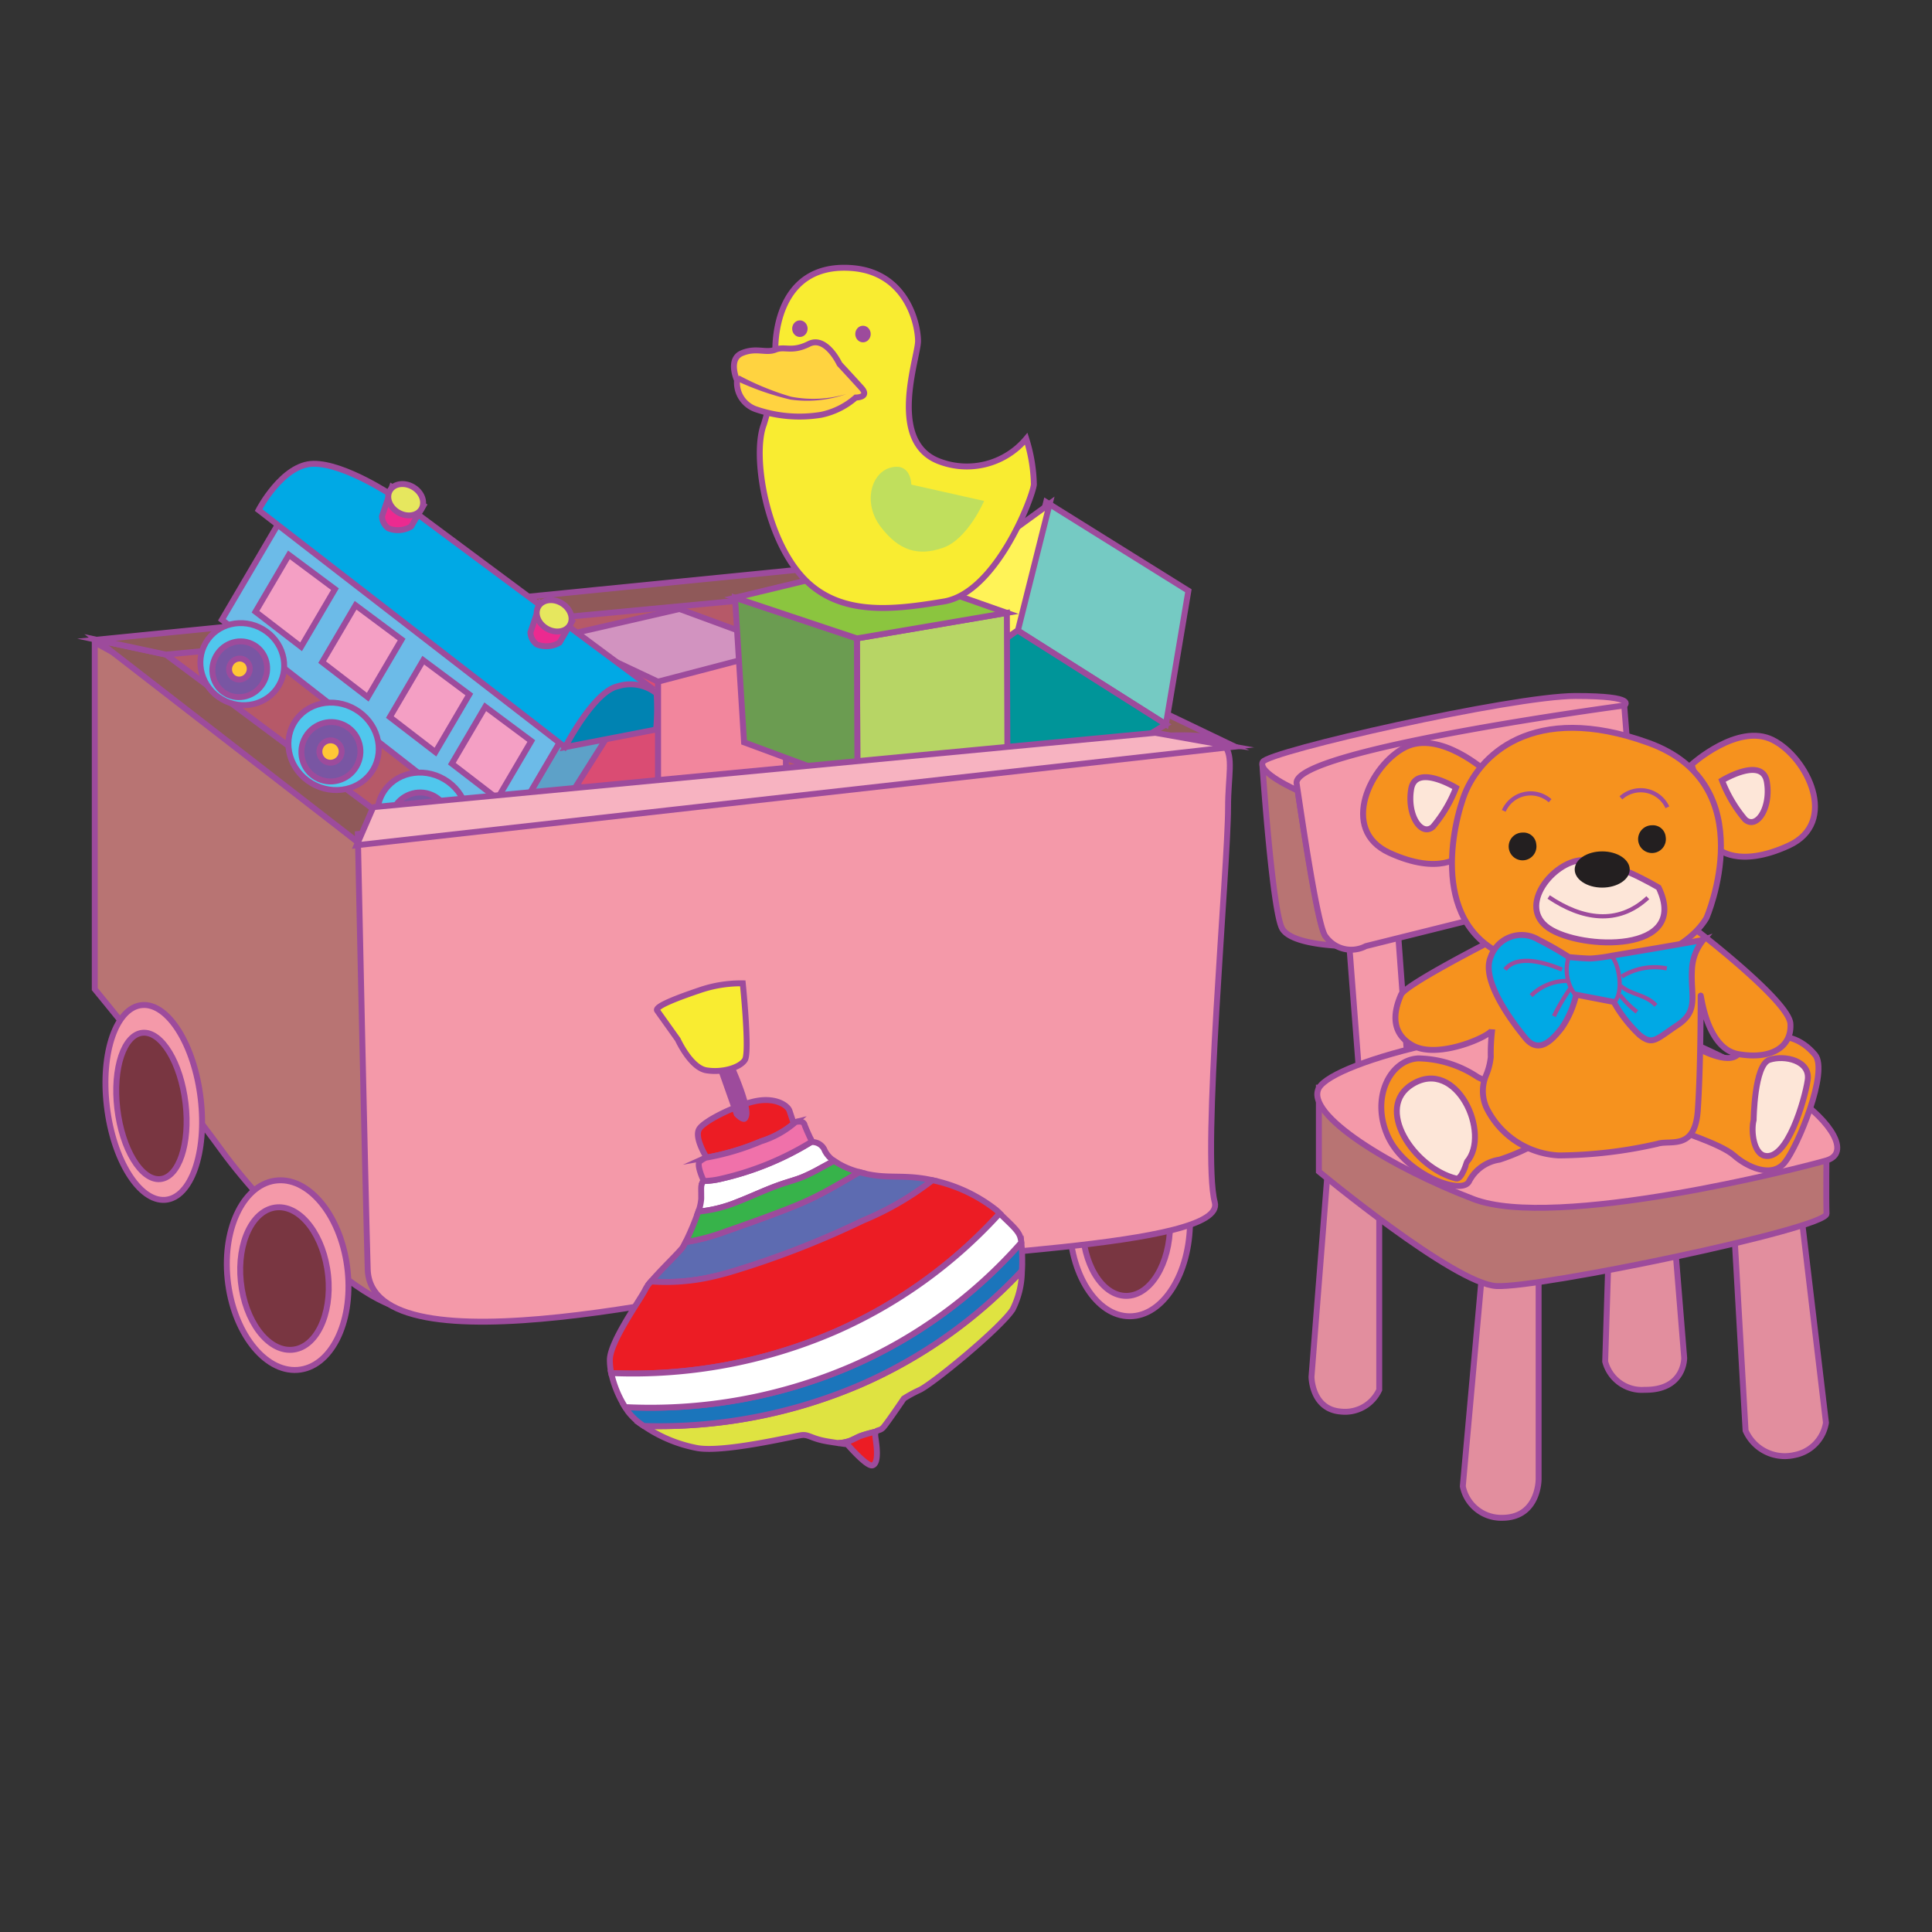 <svg id="word" xmlns="http://www.w3.org/2000/svg" viewBox="0 0 160 160"><rect x="0" y="0" width="160" height="160" fill="#333333" stroke="none"/><defs><style>.cls-1{fill:#f499a9;}.cls-1,.cls-10,.cls-11,.cls-12,.cls-13,.cls-14,.cls-15,.cls-16,.cls-17,.cls-18,.cls-19,.cls-2,.cls-20,.cls-21,.cls-22,.cls-25,.cls-26,.cls-27,.cls-28,.cls-29,.cls-3,.cls-30,.cls-31,.cls-32,.cls-33,.cls-34,.cls-35,.cls-36,.cls-37,.cls-38,.cls-39,.cls-4,.cls-40,.cls-41,.cls-42,.cls-5,.cls-6,.cls-7,.cls-8{stroke:#9d4b9c;}.cls-1,.cls-11,.cls-12,.cls-13,.cls-14,.cls-15,.cls-16,.cls-17,.cls-18,.cls-19,.cls-2,.cls-20,.cls-25,.cls-26,.cls-27,.cls-28,.cls-29,.cls-3,.cls-30,.cls-31,.cls-32,.cls-33,.cls-34,.cls-35,.cls-36,.cls-37,.cls-38,.cls-39,.cls-4,.cls-40,.cls-41,.cls-42,.cls-5,.cls-6,.cls-7,.cls-8{stroke-miterlimit:10;}.cls-1,.cls-11,.cls-12,.cls-13,.cls-14,.cls-15,.cls-16,.cls-17,.cls-18,.cls-19,.cls-2,.cls-20,.cls-21,.cls-22,.cls-25,.cls-26,.cls-27,.cls-28,.cls-29,.cls-3,.cls-30,.cls-31,.cls-32,.cls-33,.cls-34,.cls-35,.cls-36,.cls-37,.cls-38,.cls-39,.cls-4,.cls-40,.cls-41,.cls-42,.cls-5,.cls-6,.cls-7,.cls-8{stroke-width:0.49px;}.cls-2{fill:#793641;}.cls-3{fill:#b87473;}.cls-4{fill:#b65968;}.cls-5{fill:#8f5959;}.cls-6{fill:#e28e9e;}.cls-7{fill:#f6921e;}.cls-8{fill:#fde6d8;}.cls-9{fill:#231f20;}.cls-10{fill:none;stroke-width:0.346px;}.cls-11{fill:#00a9e5;}.cls-12{fill:#f2869d;}.cls-13{fill:#da4c73;}.cls-14{fill:#d293c0;}.cls-15{fill:#75cac3;}.cls-16{fill:#009599;}.cls-17{fill:#fff357;}.cls-18{fill:#b7d565;}.cls-19{fill:#6b9c51;}.cls-20{fill:#8bc53f;}.cls-21,.cls-42{fill:#f9ec31;}.cls-22{fill:#ffd340;}.cls-23{fill:#00b3f0;opacity:0.23;}.cls-24{fill:#9d4b9c;}.cls-25{fill:#5da1c8;}.cls-26{fill:#6cbbe8;}.cls-27{fill:#f49fc4;}.cls-28{fill:#0083b2;}.cls-29{fill:#ec2a90;}.cls-30{fill:#e6e75e;}.cls-31{fill:#50c7ed;}.cls-32{fill:#7956a3;}.cls-33{fill:#ffc735;}.cls-34{fill:#f7b3c1;}.cls-35{fill:#5d6bb1;}.cls-36{fill:#fff;}.cls-37{fill:#37b34a;}.cls-38{fill:#ec1c24;}.cls-39{fill:#f071aa;}.cls-40{fill:#dfe341;}.cls-41{fill:#1b75bb;}</style></defs><path class="cls-1" d="M98.552,101.133c0,4.349-2.235,7.876-4.99,7.876s-4.99-3.527-4.99-7.876,2.234-7.878,4.99-7.878S98.552,96.782,98.552,101.133Z"/><path class="cls-2" d="M96.9,101.4c0,3.27-1.624,5.92-3.628,5.92s-3.629-2.65-3.629-5.92,1.624-5.921,3.629-5.921S96.9,98.127,96.9,101.4Z"/><path class="cls-3" d="M7.848,53.2V81.915s6.987,8.492,10.55,13.408,13.7,15.418,16.989,12.625c2.164-1.84,1.371-38.879,1.371-38.879Z"/><path class="cls-4" d="M8.9,53.278,29.725,69.813l70.151-6.107s3.2-3.352-12.97-8.045a51.93,51.93,0,0,1-15.894-7.6Z"/><polygon class="cls-5" points="13.739 54.209 31.278 67.281 35.113 68.51 29.725 69.813 7.985 52.98 13.739 54.209"/><polygon class="cls-5" points="70.738 48.846 94.304 60.689 101.977 61.694 70.738 46.723 70.738 48.846"/><polygon class="cls-5" points="7.985 52.98 70.738 46.723 70.738 48.846 13.739 54.209 7.985 52.98"/><path class="cls-1" d="M16.622,91c.523,4.453-.794,8.2-2.94,8.366S9.37,96.057,8.847,91.6s.793-8.2,2.939-8.366S16.1,86.544,16.622,91Z"/><path class="cls-2" d="M15.366,91.37c.393,3.344-.554,6.158-2.115,6.28s-3.145-2.492-3.538-5.84.552-6.159,2.113-6.281S14.972,88.022,15.366,91.37Z"/><path class="cls-1" d="M28.793,105.26c.448,4.334-1.416,8-4.161,8.19s-5.335-3.173-5.783-7.507,1.416-8,4.162-8.19S28.345,100.926,28.793,105.26Z"/><path class="cls-2" d="M27.174,105.638c.336,3.256-1.009,6.009-3.007,6.146s-3.889-2.393-4.225-5.65,1.009-6.011,3.008-6.149S26.838,102.379,27.174,105.638Z"/><polygon class="cls-1" points="129.735 88.167 128.668 74.329 132.668 72.729 133.601 87.435 129.735 88.167"/><polygon class="cls-1" points="112.711 90.859 111.645 77.021 115.644 75.421 116.578 88.097 112.711 90.859"/><path class="cls-6" d="M122.822,104.5l-1.679,18.588a3.247,3.247,0,0,0,3.279,2.61c3.019-.017,3-3.2,3-3.2v-18Z"/><path class="cls-6" d="M133.275,101.9l-.341,10.856a3.139,3.139,0,0,0,3.272,2.342c3.321.043,3.272-2.643,3.272-2.643L138.62,101.9Z"/><path class="cls-6" d="M110.024,96.1l-1.412,17.921s.012,2.677,2.411,2.877a3.118,3.118,0,0,0,3.2-1.8V100.026Z"/><path class="cls-6" d="M143.619,101.9l.942,16.575a3.547,3.547,0,0,0,4.058,2.022,3.238,3.238,0,0,0,2.6-2.676l-2.2-18.521Z"/><path class="cls-3" d="M109.224,90.1v6.919s11.2,9.293,14.7,9.486,27.386-4.771,27.341-5.989,0-5.416,0-5.416Z"/><path class="cls-1" d="M137.075,85.028s7.6,3.139,11.6,5.831c2.951,1.986,4.617,4.644,2.581,5.244s-22.433,5.8-29.232,3.2-14-7-12.8-9.2S124.676,84.028,137.075,85.028Z"/><path class="cls-3" d="M107.379,64.889s1.733,11.865,2.4,12.665a2.679,2.679,0,0,0,1.867.8s-4.666,0-5.466-1.466-1.6-13.065-1.6-13.065Z"/><path class="cls-1" d="M104.579,63.1c.467-.879,20.63-5.462,25.9-5.462s4.033.792,4.033.792l-27.135,7S104.112,63.976,104.579,63.1Z"/><path class="cls-1" d="M113.111,78.354l20.6-5.129s1.606-.3,1.6-3.333c0-1.565-.8-11.465-.8-11.465s-27.555,3.666-27.129,6.462,1.729,11.917,2.4,12.665A2.6,2.6,0,0,0,113.111,78.354Z"/><path class="cls-7" d="M117.464,87.651c-2.4.114-3.955,3.356-2.517,6.473s6.113,4.915,6.713,3.716a3.369,3.369,0,0,1,2.517-1.8,16.984,16.984,0,0,0,3.237-1.438s-3.116-4.556-3.716-4.8-1.319-.6-1.319-.6A9.131,9.131,0,0,0,117.464,87.651Z"/><path class="cls-8" d="M120.581,97.6c-3.53-.885-6.8-5.891-3.6-7.821,3.659-2.208,6.518,4.114,4.5,6.442C121.48,96.222,121.06,97.721,120.581,97.6Z"/><path class="cls-7" d="M123.1,63.916s-3.836-3.476-6.713-2.038-5.513,6.834-1.318,8.751,5.873.24,5.873.24Z"/><path class="cls-8" d="M120.581,65.235s-3.356-2.038-3.716.119.84,3.957,1.8,3.118A11.281,11.281,0,0,0,120.581,65.235Z"/><path class="cls-7" d="M140.092,63.316s3.836-3.476,6.713-2.037,5.514,6.833,1.318,8.751-5.873.239-5.873.239Z"/><path class="cls-8" d="M142.61,64.635s3.356-2.038,3.715.12-.839,3.956-1.8,3.117A11.27,11.27,0,0,1,142.61,64.635Z"/><path class="cls-7" d="M138.682,93.525s3.836,1.2,4.915,2.158,3.117,1.917,4.2.6,3.663-7.568,2.516-8.931c-2.382-2.832-5.514-1.019-6.353-.06s-3.356-.479-3.356-.479Z"/><path class="cls-7" d="M123.7,77.822s-7.313,3.715-7.672,4.555-1.2,3,.959,4.2,6.593-.839,6.593-1.318a15.635,15.635,0,0,0-.12,2.278,5.315,5.315,0,0,1-.374,1.477,3.366,3.366,0,0,0,.014,2.718,7.08,7.08,0,0,0,5.994,3.956,37.59,37.59,0,0,0,8.151-.959c1.079-.36,3.118.6,3.357-2.758s.24-8.869.24-9.469.359,4.315,3.116,4.794,4.435-.6,4.316-2.517-8.152-8.031-8.152-8.031Z"/><path class="cls-7" d="M141.319,76.024s4.8-11.029-4.795-14.505S122.38,62.6,121.181,66.074s-2.637,11.987,5.394,13.665S139.762,78.661,141.319,76.024Z"/><path class="cls-8" d="M137.364,73.506s-3.957-2.4-6.354-2.278-5.394,3.836-2.757,5.634S140,79.021,137.364,73.506Z"/><path class="cls-9" d="M134.966,72.008c0,.827-1.02,1.5-2.278,1.5s-2.277-.671-2.277-1.5,1.02-1.5,2.277-1.5S134.966,71.18,134.966,72.008Z"/><path class="cls-9" d="M127.226,69.91a1.149,1.149,0,1,1-1.134-.959A1.057,1.057,0,0,1,127.226,69.91Z"/><path class="cls-10" d="M124.537,67.153a2.435,2.435,0,0,1,3.836-.839"/><path class="cls-11" d="M130.531,82.377a8,8,0,0,1-1.2,2.757c-.84,1.078-1.918,2.157-3,.839s-3.717-4.8-2.877-6.713a2.7,2.7,0,0,1,3.956-1.438,26.054,26.054,0,0,1,2.517,1.438s1.2.12,1.8.12a13,13,0,0,0,1.8-.24s7.193-1.2,7.552-1.318a4.1,4.1,0,0,0-.959,2.517c-.12,2.158.6,3.356-1.2,4.555s-2.037,1.679-3.116.839a11.37,11.37,0,0,1-2.158-2.757Z"/><path class="cls-8" d="M145.23,92.745s.045-4.555,1.3-4.974,3.416.06,3.176,1.678-1.693,6.713-3.581,6.263C145.237,95.5,144.99,93.7,145.23,92.745Z"/><path class="cls-10" d="M134.238,66.077a2.436,2.436,0,0,1,3.848.782"/><path class="cls-10" d="M128.253,74.285c2.744,1.855,5.724,2.372,8.212.06"/><path class="cls-10" d="M129.946,79.17a3.415,3.415,0,0,0,.629,3.371"/><path class="cls-10" d="M133.362,79.08c.747.61,1.11,3.123.36,3.866"/><path class="cls-10" d="M124.641,80.293c1.037-1.313,3.427-.535,4.72,0"/><path class="cls-10" d="M138.037,80.2a5.16,5.16,0,0,0-3.731.674"/><path class="cls-10" d="M126.8,82.451a4.229,4.229,0,0,1,3.147-1.214"/><path class="cls-10" d="M134.216,81.642c.833.747,2.084.709,2.922,1.618"/><path class="cls-10" d="M128.687,84.159a16.746,16.746,0,0,1,1.349-2.292"/><path class="cls-10" d="M135.565,83.8a7.385,7.385,0,0,1-1.394-1.394"/><path class="cls-9" d="M137.944,69.305a1.149,1.149,0,1,1-1.134-.959A1.058,1.058,0,0,1,137.944,69.305Z"/><polygon class="cls-12" points="54.489 56.233 54.489 67.876 65.085 64.393 65.085 53.678 54.489 56.233"/><polygon class="cls-13" points="46.492 52.683 46.492 64.492 54.489 67.876 54.489 56.233 46.492 52.683"/><polygon class="cls-14" points="46.492 52.683 56.276 50.435 65.085 53.678 54.489 56.452 46.492 52.683"/><polygon class="cls-15" points="84.013 52.046 96.556 59.988 98.417 48.925 86.638 41.582 84.013 52.046"/><polygon class="cls-16" points="75.683 57.983 87.512 65.472 96.556 59.988 84.013 52.046 75.683 57.983"/><polygon class="cls-17" points="75.975 58.118 78.682 47.701 86.931 41.717 84.306 52.181 75.975 58.118"/><polygon class="cls-18" points="70.966 52.869 71.013 64.952 83.43 62.425 83.385 50.756 70.966 52.869"/><polygon class="cls-19" points="60.871 49.5 61.621 61.477 71.013 64.952 70.966 52.869 60.871 49.5"/><polygon class="cls-20" points="60.871 49.5 72.115 46.788 83.385 50.756 70.966 52.869 60.871 49.5"/><path class="cls-21" d="M64.213,28.959s-.256-7.252,6.316-6.761c4.6.344,5.5,4.7,5.5,6.048s-2.616,8.4,1.823,9.989a6.407,6.407,0,0,0,7.136-1.9,13.4,13.4,0,0,1,.634,3.8c-.159,1.2-3.171,8.965-7.453,9.678s-8.8,1.269-11.813-2.14S62.31,37.6,63.261,35.143A20.955,20.955,0,0,0,64.213,28.959Z"/><path class="cls-22" d="M69.525,30.148s-1.11-2.378-2.537-1.665-1.982.159-2.775.476-1.586-.213-2.775.29-.4,2.247-.4,2.247a2.335,2.335,0,0,0,1.506,2.379,11.064,11.064,0,0,0,5.47.475,6.266,6.266,0,0,0,2.855-1.427s1.189,0,.475-.793S69.525,30.148,69.525,30.148Z"/><path class="cls-23" d="M75.471,40.132s0-1.818-1.665-1.421-2.379,2.933-.872,4.915,3.092,2.458,5.153,1.744S81.5,41.486,81.5,41.486"/><path class="cls-24" d="M61.22,31.1a22.517,22.517,0,0,0,4.281,1.75,9.694,9.694,0,0,0,4.585-.216,9.812,9.812,0,0,1-4.634.456,22.919,22.919,0,0,1-4.431-1.542Z"/><ellipse class="cls-24" cx="66.243" cy="27.219" rx="0.639" ry="0.687"/><ellipse class="cls-24" cx="71.469" cy="27.663" rx="0.639" ry="0.687"/><polygon class="cls-25" points="50.409 60.831 46.117 67.63 41.651 69.47 47.11 60.178 50.409 60.831"/><polygon class="cls-26" points="23.126 43.244 18.377 51.328 41.651 69.47 47.11 60.178 23.126 43.244"/><polygon class="cls-27" points="33.26 52.965 30.455 57.739 26.679 54.835 29.447 50.125 33.26 52.965"/><path class="cls-11" d="M54.135,57.113s-.918-.625-2.695.214-4.643,4.55-4.643,4.55L21.416,42.24s1.968-3.81,4.552-3.833,6.572,2.662,6.572,2.662Z"/><path class="cls-28" d="M54.336,60.417,46.8,61.877s2.368-4.626,4.378-5.047a3.456,3.456,0,0,1,3.2.6A19.159,19.159,0,0,1,54.336,60.417Z"/><path class="cls-29" d="M35.071,41.866,34.051,43.6a2.122,2.122,0,0,1-1.888.153,1.287,1.287,0,0,1-.528-1l.825-2.425Z"/><ellipse class="cls-30" cx="33.597" cy="41.386" rx="1.218" ry="1.514" transform="translate(-19.105 49.39) rotate(-59.566)"/><ellipse class="cls-31" cx="27.626" cy="61.809" rx="3.556" ry="3.803" transform="translate(-39.661 54.319) rotate(-59.566)"/><ellipse class="cls-32" cx="27.405" cy="62.258" rx="2.467" ry="2.437" transform="translate(-40.157 54.351) rotate(-59.566)"/><ellipse class="cls-33" cx="27.373" cy="62.239" rx="0.929" ry="0.923" transform="translate(-40.156 54.314) rotate(-59.566)"/><polygon class="cls-27" points="27.739 48.791 24.935 53.565 21.159 50.661 23.926 45.951 27.739 48.791"/><ellipse class="cls-31" cx="20.065" cy="55.002" rx="3.359" ry="3.508" transform="translate(-37.522 44.441) rotate(-59.566)"/><ellipse class="cls-32" cx="19.856" cy="55.425" rx="2.33" ry="2.248" transform="translate(-37.991 44.47) rotate(-59.566)"/><ellipse class="cls-33" cx="19.826" cy="55.408" rx="0.878" ry="0.851" transform="translate(-37.99 44.436) rotate(-59.566)"/><polygon class="cls-27" points="38.866 57.514 36.061 62.287 32.285 59.384 35.052 54.674 38.866 57.514"/><polygon class="cls-27" points="43.999 61.37 41.194 66.144 37.419 63.241 40.186 58.531 43.999 61.37"/><ellipse class="cls-31" cx="34.99" cy="67.602" rx="3.556" ry="3.803" transform="translate(-41.022 63.528) rotate(-59.566)"/><ellipse class="cls-32" cx="34.769" cy="68.051" rx="2.467" ry="2.437" transform="matrix(0.507, -0.862, 0.862, 0.507, -41.518, 63.559)"/><ellipse class="cls-33" cx="34.737" cy="68.032" rx="0.929" ry="0.923" transform="translate(-41.517 63.522) rotate(-59.566)"/><path class="cls-29" d="M47.364,51.479l-1.019,1.735a2.124,2.124,0,0,1-1.889.153,1.287,1.287,0,0,1-.528-1l.825-2.425Z"/><ellipse class="cls-30" cx="45.89" cy="50.999" rx="1.218" ry="1.514" transform="translate(-21.327 64.733) rotate(-59.566)"/><path class="cls-1" d="M29.633,69.069s21.557-1.938,24.115-2.235,36.444-5.392,39.871-5.7c10-.893,8.084.633,8.084,5.7s-2.192,28.712-1.1,32.734c1.03,3.781-23.931,4.208-32.336,5.7s-37.543,8.715-37.815-.149C30.272,99.153,29.633,69.069,29.633,69.069Z"/><polygon class="cls-34" points="31.003 66.834 95.674 60.689 102.16 61.843 29.541 69.999 30.866 66.945 31.003 66.834"/><path class="cls-35" d="M58.183,105.9c.729-.132,1.448-.313,2.163-.511a74.477,74.477,0,0,0,11.116-4.3,24.909,24.909,0,0,0,5.762-3.346c-.258-.059-.506-.108-.739-.143-1.923-.291-3.061,0-4.807-.4-.175-.04-.343-.084-.507-.13l-.952.553c-.994.577-1.989,1.155-3.026,1.649-.927.442-1.884.815-2.844,1.178q-2.1.792-4.215,1.523a17.412,17.412,0,0,1-3.362.9c-.083.168-.15.3-.192.367-.2.345-1.831,1.893-2.669,2.886A16.989,16.989,0,0,0,58.183,105.9Z"/><path class="cls-36" d="M64.83,98.026c.537-.179,1.086-.327,1.611-.537a14.456,14.456,0,0,0,1.518-.751l1.108-.6a2.28,2.28,0,0,1-.753-.831,1.107,1.107,0,0,0-1.052-.728l-.021-.042A24.61,24.61,0,0,1,59.8,97.6a6.847,6.847,0,0,1-1.574.213l-.08.188c-.109.255-.073.364-.073,1.273a3.933,3.933,0,0,1-.239,1.07,11.225,11.225,0,0,0,3.2-.79C62.307,99.061,63.536,98.456,64.83,98.026Z"/><path class="cls-37" d="M64.349,100.447c.96-.363,1.917-.736,2.844-1.178,1.037-.494,2.032-1.072,3.026-1.649l.952-.553a6.757,6.757,0,0,1-2.1-.931l-1.108.6a14.456,14.456,0,0,1-1.518.751c-.525.21-1.074.358-1.611.537-1.294.43-2.523,1.035-3.8,1.524a11.225,11.225,0,0,1-3.2.79,22.3,22.3,0,0,1-1.061,2.528,17.412,17.412,0,0,0,3.362-.9Q62.252,101.238,64.349,100.447Z"/><path class="cls-38" d="M65.879,92.926a1.723,1.723,0,0,0-.168.051l-.327-.983c-.145-.436-1.091-1.091-2.639-.836S58.29,92.8,57.89,93.522s.619,2.329.619,2.329-.024.008-.062.025a20.819,20.819,0,0,0,4.584-1.359A7.931,7.931,0,0,0,65.879,92.926Z"/><path class="cls-39" d="M59.8,97.6a24.61,24.61,0,0,0,7.442-3.061c-.094-.194-.492-1.029-.62-1.413-.1-.306-.508-.254-.742-.2a7.931,7.931,0,0,1-2.848,1.591,20.819,20.819,0,0,1-4.584,1.359,2.373,2.373,0,0,0-.484.3c-.328.255.291,1.564.291,1.564l-.029.067A6.847,6.847,0,0,0,59.8,97.6Z"/><path class="cls-40" d="M71.31,114.656a42.25,42.25,0,0,1-17.988,3.433,11.633,11.633,0,0,0,4.475,1.844c2.344.364,8.1-1.055,8.661-1.091s.781.327,2.164.545c.323.052.578.09.781.12a3.273,3.273,0,0,0,.985-.186c.3-.113.579-.282.878-.4a11.434,11.434,0,0,1,1.274-.357c.11-.157.369-.067.629-.374.4-.473,1.678-2.365,1.678-2.365a10.645,10.645,0,0,1,1.342-.727c1.164-.582,6.657-5.093,7.675-6.657a7.155,7.155,0,0,0,.764-3.212A40.291,40.291,0,0,1,71.31,114.656Z"/><path class="cls-38" d="M69.128,110.3a40.159,40.159,0,0,0,13.665-9.812c-.088-.087-.179-.176-.275-.272a12.809,12.809,0,0,0-5.294-2.476,24.909,24.909,0,0,1-5.762,3.346,74.477,74.477,0,0,1-11.116,4.3c-.715.2-1.434.379-2.163.511a16.989,16.989,0,0,1-4.272.226,3.362,3.362,0,0,0-.459.643c-.327.728-2.947,4.329-2.947,5.857a5.612,5.612,0,0,0,.114,1.09A42.153,42.153,0,0,0,69.128,110.3Z"/><path class="cls-38" d="M70.388,119.321a3.273,3.273,0,0,1-.985.186c.667.1.767.1.767.1s1.617,1.891,2.09,1.746.4-1.273.254-2.219c-.051-.331-.034-.487.026-.572a11.434,11.434,0,0,0-1.274.357C70.967,119.039,70.689,119.208,70.388,119.321Z"/><path class="cls-41" d="M71.31,114.656a40.291,40.291,0,0,0,13.318-9.43,14.4,14.4,0,0,0-.049-2.327,39.976,39.976,0,0,1-14.037,10.235,42.083,42.083,0,0,1-18.769,3.4c.074.12.149.236.224.347a5.179,5.179,0,0,0,1.325,1.212A42.25,42.25,0,0,0,71.31,114.656Z"/><path class="cls-36" d="M70.542,113.134A39.976,39.976,0,0,0,84.579,102.9a2.526,2.526,0,0,0-.1-.5c-.2-.534-.709-.948-1.69-1.911A40.159,40.159,0,0,1,69.128,110.3a42.153,42.153,0,0,1-18.509,3.411,8.835,8.835,0,0,0,1.154,2.819A42.083,42.083,0,0,0,70.542,113.134Z"/><path class="cls-24" d="M59.149,87.72,60.8,92.4s.994,1.145,1.245,0-1.8-5.392-1.8-5.392Z"/><path class="cls-42" d="M54.422,83.692l1.71,2.4s1.055,2.328,2.364,2.547,2.8-.219,3.2-.873-.182-6.33-.182-6.33a10.493,10.493,0,0,0-3.386.509C56.386,82.528,54.167,83.334,54.422,83.692Z"/></svg>